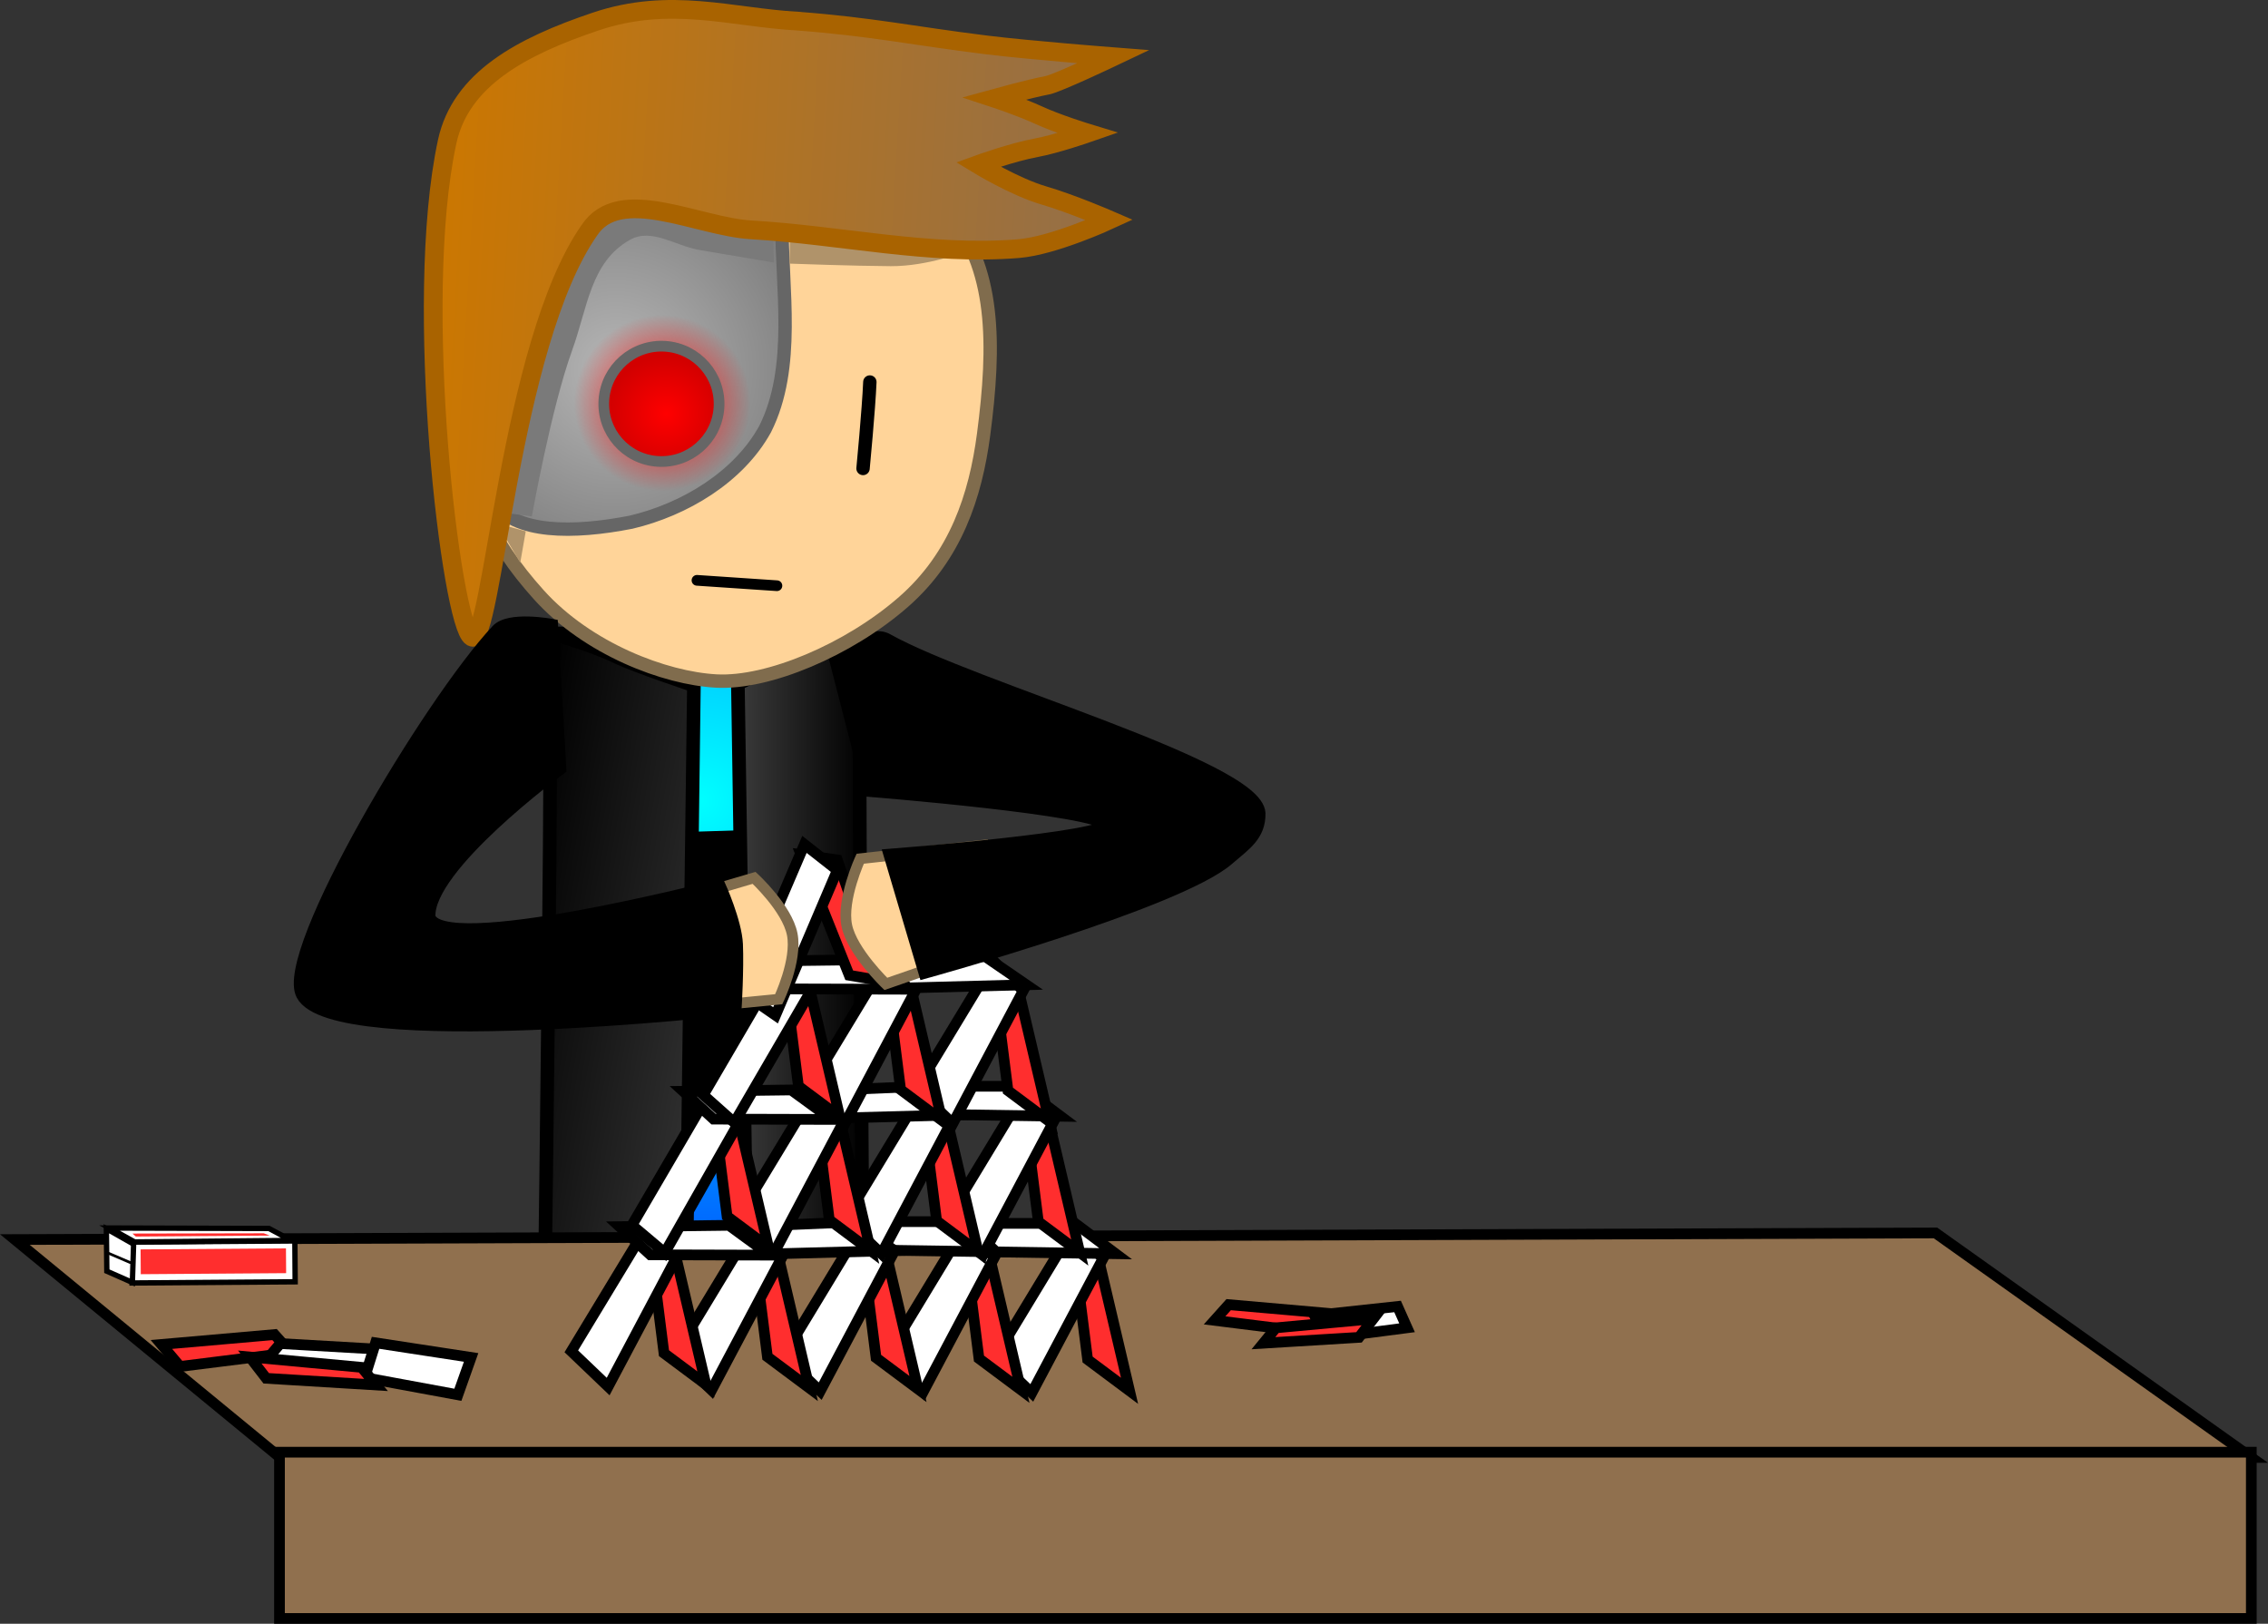 <svg version="1.1" xmlns="http://www.w3.org/2000/svg" xmlns:xlink="http://www.w3.org/1999/xlink" width="423.903" height="303.475" viewBox="0,0,423.903,303.475"><rect x="0" y="0" width="423.903" height="303.475" fill="#333333" stroke="none"/><defs><radialGradient cx="255.171" cy="225.127" r="102.081" gradientUnits="userSpaceOnUse" id="color-1"><stop offset="0" stop-color="#00ffff"/><stop offset="1" stop-color="#003fff"/></radialGradient><linearGradient x1="262.283" y1="271.728" x2="285.993" y2="271.743" gradientUnits="userSpaceOnUse" id="color-2"><stop offset="0" stop-color="#3b3b3b"/><stop offset="1" stop-color="#000000"/></linearGradient><linearGradient x1="214.619" y1="269.499" x2="264.98" y2="278.385" gradientUnits="userSpaceOnUse" id="color-3"><stop offset="0" stop-color="#000000"/><stop offset="1" stop-color="#3b3b3b"/></linearGradient><radialGradient cx="239.541" cy="144.66" r="54.559" gradientUnits="userSpaceOnUse" id="color-4"><stop offset="0" stop-color="#b6b6b6"/><stop offset="1" stop-color="#666666"/></radialGradient><radialGradient cx="248.211" cy="150.897" r="16.494" gradientUnits="userSpaceOnUse" id="color-5"><stop offset="0" stop-color="#ff0000"/><stop offset="1" stop-color="#ff0000" stop-opacity="0"/></radialGradient><radialGradient cx="248.928" cy="152.897" r="10.778" gradientUnits="userSpaceOnUse" id="color-6"><stop offset="0" stop-color="#ff0000"/><stop offset="1" stop-color="#d20000"/></radialGradient><linearGradient x1="207.155" y1="75.614" x2="332.538" y2="82.999" gradientUnits="userSpaceOnUse" id="color-7"><stop offset="0" stop-color="#cc7700"/><stop offset="1" stop-color="#946f48"/></linearGradient></defs><g transform="translate(-124.411,-75.573)"><g data-paper-data="{&quot;isPaintingLayer&quot;:true}" fill-rule="nonzero" stroke-linejoin="miter" stroke-miterlimit="10" stroke-dasharray="" stroke-dashoffset="0" style="mix-blend-mode: normal"><g data-paper-data="{&quot;origPos&quot;:null}" stroke="#000000"><path d="M229.011,193.958l53.667,0.706l-0.672,144.126l-52.796,-0.705z" data-paper-data="{&quot;origPos&quot;:null,&quot;index&quot;:null,&quot;origRot&quot;:0}" id="ID0.9171315478160977" fill="url(#color-1)" stroke-width="2.543" stroke-linecap="butt"/><g data-paper-data="{&quot;origPos&quot;:null,&quot;index&quot;:null,&quot;origRot&quot;:0}" stroke-width="0" stroke-linecap="butt"><path d="M256.318,273.358l-4.777,0.074l6.928,-21.606l-5.353,0.563l5.297,-17.852l17.06,-0.531l-6.015,13.523l3.658,-0.199l-6.986,20.634l3.191,0.293l-20.078,32.285z" data-paper-data="{&quot;index&quot;:null,&quot;origPos&quot;:null}" fill="#ffde00"/><path d="M254.878,270.11l-4.777,0.074l6.928,-21.606l-5.353,0.563l5.297,-17.852l17.06,-0.531l-6.015,13.523l3.658,-0.199l-6.986,20.634l3.191,0.293l-18.636,32.556z" data-paper-data="{&quot;index&quot;:null,&quot;origPos&quot;:null}" fill="#ff0000"/><path d="M251.995,269.838l-4.777,0.074l6.928,-21.606l-5.353,0.563l5.297,-17.852l17.06,-0.531l-6.015,13.523l3.658,-0.199l-6.986,20.634l3.191,0.293l-15.752,30.935z" data-paper-data="{&quot;index&quot;:null,&quot;origPos&quot;:null}" fill="#000000"/></g><path d="M262.325,203.366c0,0 6.73,-3.306 11.037,-5.561c4.314,-2.259 11.053,-4.045 11.053,-4.045c0,0 0.661,22.033 0.665,24.769c0.041,31.293 0.867,130.49 0.867,130.49l-21.38,1.019z" data-paper-data="{&quot;origPos&quot;:null,&quot;index&quot;:null,&quot;origRot&quot;:0}" id="ID0.5423141438513994" fill="url(#color-2)" stroke-width="2.543" stroke-linecap="round"/><path d="M252.202,350.803l-26.407,-1.587c0,0 1.369,-98.728 1.447,-130.021c0.007,-2.736 0.682,-25.095 0.682,-25.095c0,0 7.141,2.018 11.711,4.215c3.878,1.865 14.471,5.36 14.471,5.36z" data-paper-data="{&quot;origPos&quot;:null,&quot;index&quot;:null,&quot;origRot&quot;:0}" id="ID0.5423141438513994" fill="url(#color-3)" stroke-width="2.543" stroke-linecap="round"/><path d="M271.746,327.961c-2.158,0.254 -5.536,-0.265 -5.536,-0.265l-0.515,-25.042c0,0 1.5,0.26 2.458,0.036c1.125,-0.263 2.879,-1.286 2.879,-1.286l6.05,25.013c0,0 -3.252,1.3 -5.336,1.545z" data-paper-data="{&quot;origPos&quot;:null,&quot;index&quot;:null,&quot;origRot&quot;:0}" fill="#1f1f1f" stroke-width="0" stroke-linecap="butt"/><path d="M270.345,302.367c0,0 2.437,6.781 3.568,10.994c1.32,4.918 2.713,12.402 2.713,12.402" data-paper-data="{&quot;origPos&quot;:null,&quot;origRot&quot;:0,&quot;index&quot;:null}" fill="none" stroke-width="2.543" stroke-linecap="round"/><path d="M239.87,326.897l5.783,-25.076c0,0 1.765,1.004 2.892,1.255c0.96,0.214 2.458,-0.062 2.458,-0.062l-0.248,25.046c0,0 -3.371,0.555 -5.533,0.324c-2.087,-0.223 -5.352,-1.488 -5.352,-1.488z" data-paper-data="{&quot;origPos&quot;:null,&quot;origRot&quot;:0}" fill="#1f1f1f" stroke-width="0" stroke-linecap="butt"/><path d="M239.364,325.939c0,0 1.693,-7.736 2.961,-12.668c1.086,-4.224 3.07,-10.793 3.07,-10.793" data-paper-data="{&quot;origPos&quot;:null,&quot;origRot&quot;:0}" fill="none" stroke-width="2.543" stroke-linecap="round"/></g><path d="M178.245,349.2l-51.054,-41.963l358.974,-1.234l59.031,41.963z" data-paper-data="{&quot;origPos&quot;:null}" fill="#90704e" stroke="#000000" stroke-width="2" stroke-linecap="butt"/><path d="M154.581,326.844l21.149,-1.85l3.024,3.374l-20.694,2.59z" data-paper-data="{&quot;origPos&quot;:null,&quot;origRot&quot;:0}" fill="#ff2e2e" stroke="#000000" stroke-width="2" stroke-linecap="butt"/><path d="M194.639,332.107l-20.763,-1.968l2.921,-3.463l21.195,1.214z" data-paper-data="{&quot;origPos&quot;:null,&quot;origRot&quot;:0,&quot;index&quot;:null}" fill="#ffffff" stroke="#000000" stroke-width="2" stroke-linecap="butt"/><path d="M209.989,336.25l-17.422,-3.218l2.039,-6.496l17.858,2.733z" data-paper-data="{&quot;origPos&quot;:null,&quot;origRot&quot;:0,&quot;index&quot;:null}" fill="#ffffff" stroke="#000000" stroke-width="2" stroke-linecap="butt"/><path d="M171.096,329.186l20.908,1.936l2.689,3.294l-20.523,-1.248z" data-paper-data="{&quot;origPos&quot;:null,&quot;origRot&quot;:0}" fill="#ff2e2e" stroke="#000000" stroke-width="2" stroke-linecap="butt"/><g data-paper-data="{&quot;origRot&quot;:0,&quot;origPos&quot;:null}" stroke="#000000"><path d="M149.09,315.351l-0.055,-7.638l30.488,-0.219l0.055,7.638z" data-paper-data="{&quot;origPos&quot;:null}" fill="#ffffff" stroke-width="1" stroke-linecap="butt"/><path d="M144.379,313.149l-0.088,-7.937l5.092,2.88l-0.23,7.164z" data-paper-data="{&quot;origPos&quot;:null}" fill="#ffffff" stroke-width="1" stroke-linecap="butt"/><path d="M149.567,307.683l-4.683,-2.601l29.802,0.082l4.18,2.241z" data-paper-data="{&quot;origPos&quot;:null}" fill="#ffffff" stroke-width="1" stroke-linecap="butt"/><path d="M150.722,313.712l-0.033,-4.633l27.17,-0.195l0.033,4.633z" data-paper-data="{&quot;origPos&quot;:null}" fill="#ff2e2e" stroke-width="0" stroke-linecap="butt"/><path d="M149.795,306.675l-0.63,-0.559l24.542,-0.051l1.13,0.43z" data-paper-data="{&quot;origPos&quot;:null}" fill="#ff2e2e" stroke-width="0" stroke-linecap="butt"/><path d="M144.767,309.828l4.019,1.724" data-paper-data="{&quot;origPos&quot;:null}" fill="none" stroke-width="0.5" stroke-linecap="round"/></g><path d="M176.649,378.048v-31.066h368.547v31.066z" data-paper-data="{&quot;origPos&quot;:null}" fill="#90704e" stroke="#000000" stroke-width="2" stroke-linecap="butt"/><path d="M327.694,329.663l-3.007,-23.794l5.063,5.021l5.781,24.619z" data-paper-data="{&quot;origPos&quot;:null,&quot;origRot&quot;:0,&quot;index&quot;:null}" fill="#ff2e2e" stroke="#000000" stroke-width="2" stroke-linecap="butt"/><path d="M310.375,329.313l14.625,-24.144l5.569,5.613l-13.31,25.117z" data-paper-data="{&quot;origPos&quot;:null,&quot;origRot&quot;:0,&quot;index&quot;:null}" fill="#ffffff" stroke="#000000" stroke-width="2" stroke-linecap="butt"/><path d="M307.389,329.477l-3.007,-23.794l5.063,5.021l5.781,24.619z" data-paper-data="{&quot;origPos&quot;:null,&quot;origRot&quot;:0,&quot;index&quot;:null}" fill="#ff2e2e" stroke="#000000" stroke-width="2" stroke-linecap="butt"/><path d="M290.069,329.127l14.625,-24.144l5.569,5.613l-13.31,25.117z" data-paper-data="{&quot;origPos&quot;:null,&quot;origRot&quot;:0,&quot;index&quot;:null}" fill="#ffffff" stroke="#000000" stroke-width="2" stroke-linecap="butt"/><path d="M288.151,329.329l-3.007,-23.794l5.063,5.021l5.781,24.619z" data-paper-data="{&quot;origPos&quot;:null,&quot;origRot&quot;:0,&quot;index&quot;:null}" fill="#ff2e2e" stroke="#000000" stroke-width="2" stroke-linecap="butt"/><path d="M270.832,328.979l14.625,-24.144l5.569,5.613l-13.31,25.117z" data-paper-data="{&quot;origPos&quot;:null,&quot;origRot&quot;:0,&quot;index&quot;:null}" fill="#ffffff" stroke="#000000" stroke-width="2" stroke-linecap="butt"/><path d="M267.846,329.143l-3.007,-23.794l5.063,5.021l5.781,24.619z" data-paper-data="{&quot;origPos&quot;:null,&quot;origRot&quot;:0,&quot;index&quot;:null}" fill="#ff2e2e" stroke="#000000" stroke-width="2" stroke-linecap="butt"/><path d="M250.526,328.792l14.625,-24.144l5.569,5.613l-13.31,25.117z" data-paper-data="{&quot;origPos&quot;:null,&quot;origRot&quot;:0,&quot;index&quot;:null}" fill="#ffffff" stroke="#000000" stroke-width="2" stroke-linecap="butt"/><path d="M248.513,328.476l-3.007,-23.794l5.063,5.021l5.781,24.619z" data-paper-data="{&quot;origPos&quot;:null,&quot;origRot&quot;:0,&quot;index&quot;:null}" fill="#ff2e2e" stroke="#000000" stroke-width="2" stroke-linecap="butt"/><path d="M231.193,328.126l14.625,-24.144l5.569,5.613l-13.31,25.117z" data-paper-data="{&quot;origPos&quot;:null,&quot;origRot&quot;:0,&quot;index&quot;:null}" fill="#ffffff" stroke="#000000" stroke-width="2" stroke-linecap="butt"/><path d="M289.272,309.215l-5.676,-5.333h20.432l7.568,5.667z" data-paper-data="{&quot;origPos&quot;:null}" fill="#ffffff" stroke="#000000" stroke-width="2" stroke-linecap="butt"/><path d="M310.605,309.548l-5.676,-5.333h20.432l7.568,5.667z" data-paper-data="{&quot;origPos&quot;:null}" fill="#ffffff" stroke="#000000" stroke-width="2" stroke-linecap="butt"/><path d="M269.303,309.899l-5.892,-5.093l20.415,-0.847l7.796,5.348z" data-paper-data="{&quot;origPos&quot;:null,&quot;origRot&quot;:0}" fill="#ffffff" stroke="#000000" stroke-width="2" stroke-linecap="butt"/><path d="M245.956,310.089l-5.741,-5.263l20.431,-0.25l7.636,5.573z" data-paper-data="{&quot;origPos&quot;:null,&quot;origRot&quot;:0}" fill="#ffffff" stroke="#000000" stroke-width="2" stroke-linecap="butt"/><path d="M318.482,303.885l-2.972,-23.511l5.003,4.961l5.712,24.326z" data-paper-data="{&quot;origPos&quot;:null,&quot;origRot&quot;:0,&quot;index&quot;:null}" fill="#ff2e2e" stroke="#000000" stroke-width="2" stroke-linecap="butt"/><path d="M301.369,303.539l14.451,-23.857l5.502,5.546l-13.151,24.818z" data-paper-data="{&quot;origPos&quot;:null,&quot;origRot&quot;:0,&quot;index&quot;:null}" fill="#ffffff" stroke="#000000" stroke-width="2" stroke-linecap="butt"/><path d="M299.473,303.738l-2.972,-23.511l5.003,4.961l5.712,24.326z" data-paper-data="{&quot;origPos&quot;:null,&quot;origRot&quot;:0,&quot;index&quot;:null}" fill="#ff2e2e" stroke="#000000" stroke-width="2" stroke-linecap="butt"/><path d="M282.36,303.392l14.451,-23.857l5.502,5.546l-13.151,24.818z" data-paper-data="{&quot;origPos&quot;:null,&quot;origRot&quot;:0,&quot;index&quot;:null}" fill="#ffffff" stroke="#000000" stroke-width="2" stroke-linecap="butt"/><path d="M279.41,303.555l-2.972,-23.511l5.003,4.961l5.712,24.326z" data-paper-data="{&quot;origPos&quot;:null,&quot;origRot&quot;:0,&quot;index&quot;:null}" fill="#ff2e2e" stroke="#000000" stroke-width="2" stroke-linecap="butt"/><path d="M262.296,303.208l14.451,-23.857l5.502,5.546l-13.151,24.818z" data-paper-data="{&quot;origPos&quot;:null,&quot;origRot&quot;:0,&quot;index&quot;:null}" fill="#ffffff" stroke="#000000" stroke-width="2" stroke-linecap="butt"/><path d="M260.307,302.896l-2.972,-23.511l5.003,4.961l5.712,24.326z" data-paper-data="{&quot;origPos&quot;:null,&quot;origRot&quot;:0,&quot;index&quot;:null}" fill="#ff2e2e" stroke="#000000" stroke-width="2" stroke-linecap="butt"/><path d="M242.526,304.549l15.117,-25.857l5.502,5.546l-14.485,25.485z" data-paper-data="{&quot;origPos&quot;:null,&quot;origRot&quot;:0,&quot;index&quot;:null}" fill="#ffffff" stroke="#000000" stroke-width="2" stroke-linecap="butt"/><path d="M300.581,283.863l-5.608,-5.27h20.189l7.478,5.599z" data-paper-data="{&quot;origPos&quot;:null}" fill="#ffffff" stroke="#000000" stroke-width="2" stroke-linecap="butt"/><path d="M280.849,284.539l-5.822,-5.033l20.172,-0.837l7.703,5.284z" data-paper-data="{&quot;origPos&quot;:null,&quot;origRot&quot;:0}" fill="#ffffff" stroke="#000000" stroke-width="2" stroke-linecap="butt"/><path d="M257.78,284.728l-5.672,-5.201l20.188,-0.247l7.546,5.507z" data-paper-data="{&quot;origPos&quot;:null,&quot;origRot&quot;:0}" fill="#ffffff" stroke="#000000" stroke-width="2" stroke-linecap="butt"/><path d="M312.807,279.405l-2.972,-23.511l5.003,4.961l5.712,24.326z" data-paper-data="{&quot;origPos&quot;:null,&quot;origRot&quot;:0,&quot;index&quot;:null}" fill="#ff2e2e" stroke="#000000" stroke-width="2" stroke-linecap="butt"/><path d="M295.693,279.059l14.451,-23.857l5.502,5.546l-13.151,24.818z" data-paper-data="{&quot;origPos&quot;:null,&quot;origRot&quot;:0,&quot;index&quot;:null}" fill="#ffffff" stroke="#000000" stroke-width="2" stroke-linecap="butt"/><path d="M292.743,279.221l-2.972,-23.511l5.003,4.961l5.712,24.326z" data-paper-data="{&quot;origPos&quot;:null,&quot;origRot&quot;:0,&quot;index&quot;:null}" fill="#ff2e2e" stroke="#000000" stroke-width="2" stroke-linecap="butt"/><path d="M275.63,278.875l14.451,-23.857l5.502,5.546l-13.151,24.818z" data-paper-data="{&quot;origPos&quot;:null,&quot;origRot&quot;:0,&quot;index&quot;:null}" fill="#ffffff" stroke="#000000" stroke-width="2" stroke-linecap="butt"/><path d="M273.64,278.563l-2.972,-23.511l5.003,4.961l5.712,24.326z" data-paper-data="{&quot;origPos&quot;:null,&quot;origRot&quot;:0,&quot;index&quot;:null}" fill="#ff2e2e" stroke="#000000" stroke-width="2" stroke-linecap="butt"/><path d="M255.86,280.216l15.117,-25.857l5.502,5.546l-14.818,25.485z" data-paper-data="{&quot;origPos&quot;:null,&quot;origRot&quot;:0,&quot;index&quot;:null}" fill="#ffffff" stroke="#000000" stroke-width="2" stroke-linecap="butt"/><path d="M294.183,260.206l-5.822,-5.033l20.172,-0.837l7.703,5.284z" data-paper-data="{&quot;origPos&quot;:null,&quot;origRot&quot;:0}" fill="#ffffff" stroke="#000000" stroke-width="2" stroke-linecap="butt"/><path d="M271.114,260.394l-5.672,-5.201l20.188,-0.247l7.546,5.507z" data-paper-data="{&quot;origPos&quot;:null,&quot;origRot&quot;:0}" fill="#ffffff" stroke="#000000" stroke-width="2" stroke-linecap="butt"/><path d="M369.436,324.593l-18.013,-2.254l2.632,-2.937l18.408,1.61z" data-paper-data="{&quot;origPos&quot;:null,&quot;origRot&quot;:0,&quot;index&quot;:null}" fill="#ff2e2e" stroke="#000000" stroke-width="2" stroke-linecap="butt"/><path d="M370.081,321.419l15.544,-1.675l1.775,3.982l-15.165,1.973z" data-paper-data="{&quot;origPos&quot;:null,&quot;origRot&quot;:0,&quot;index&quot;:null}" fill="#ffffff" stroke="#000000" stroke-width="2" stroke-linecap="butt"/><path d="M280.91,236.282l7.869,22.533l-5.639,-0.969l-8.995,-22.535z" data-paper-data="{&quot;origPos&quot;:null,&quot;origRot&quot;:0,&quot;index&quot;:null}" fill="#ff2e2e" stroke="#000000" stroke-width="2" stroke-linecap="butt"/><path d="M378.414,325.518l-17.864,1.086l2.341,-2.867l18.199,-1.685z" data-paper-data="{&quot;origPos&quot;:null,&quot;origRot&quot;:0,&quot;index&quot;:null}" fill="#ff2e2e" stroke="#000000" stroke-width="2" stroke-linecap="butt"/><path d="M289.977,259.461c0,0 -6.304,-6.049 -7.299,-10.917c-0.995,-4.868 2.515,-12.482 2.515,-12.482l22.953,-2.525l1.743,19.019z" data-paper-data="{&quot;origRot&quot;:0,&quot;origPos&quot;:null,&quot;index&quot;:null}" fill="#ffd499" stroke="#806c4d" stroke-width="2" stroke-linecap="butt"/><path d="M280.288,197.348c0,0 7.086,-3.821 9.9,-2.121c16.239,9.085 68.98,23.725 69.478,32.333c0.069,4.134 -2.703,5.806 -5.828,8.514c-9.374,8.124 -56.531,21.116 -56.531,21.116l-6.432,-21.722c0,0 41.213,-3.2 40.495,-5.8c-1.685,-3.018 -44.413,-6.437 -44.413,-6.437z" data-paper-data="{&quot;origPos&quot;:null,&quot;index&quot;:null,&quot;origRot&quot;:0}" id="ID0.5423141438513994" fill="#000000" stroke="#000000" stroke-width="2.543" stroke-linecap="round"/><g data-paper-data="{&quot;origPos&quot;:null,&quot;origRot&quot;:0}"><path d="M264.521,97.463c14.759,0.867 27.784,7.556 36.905,17.664c9.121,10.109 9.02,25.017 6.827,41.652c-1.511,11.462 -5.208,22.741 -14.972,31.288c-10.248,8.97 -25.336,15.306 -34.984,14.784c-9.648,-0.523 -24.039,-5.995 -33.16,-16.102c-9.121,-10.109 -14.513,-21.027 -13.654,-35.565c0.859,-14.537 4.061,-31.527 14.309,-40.499c10.248,-8.97 23.971,-14.089 38.729,-13.222z" data-paper-data="{&quot;origPos&quot;:null,&quot;origRot&quot;:0}" id="ID0.7719937418587506" fill="#ffd499" stroke="#806c4d" stroke-width="2.5" stroke-linecap="butt"/><path d="M267.664,100.525c5.537,0.528 2.906,10.89 2.887,16.452c-0.044,12.598 2.681,27.223 -3.142,38.805c-4.944,8.979 -15.106,15.037 -25.018,17.379c-10.721,2.111 -21.777,2.213 -25.794,-3.805c-6.421,-17.884 -0.547,-42.913 11.791,-57.79c10.77,-12.113 23.173,-12.57 39.275,-11.041z" data-paper-data="{&quot;origPos&quot;:null,&quot;origRot&quot;:0}" id="ID0.479907026514411" fill="url(#color-4)" stroke="#666666" stroke-width="2.5" stroke-linecap="round"/><path d="M286.992,146.969c-0.211,5.112 -1.274,16.158 -1.274,16.158" data-paper-data="{&quot;origPos&quot;:null,&quot;origRot&quot;:0}" id="ID0.21129454905167222" fill="none" stroke="#000000" stroke-width="2.5" stroke-linecap="round"/><path d="M254.681,184.033l14.941,1.006" data-paper-data="{&quot;origPos&quot;:null,&quot;index&quot;:null,&quot;origRot&quot;:0}" fill="none" stroke="#000000" stroke-width="2" stroke-linecap="round"/><path d="M231.755,149.789c0.612,-9.089 8.476,-15.96 17.564,-15.348c9.089,0.612 15.96,8.476 15.348,17.564c-0.612,9.089 -8.476,15.96 -17.564,15.348c-9.089,-0.612 -15.96,-8.476 -15.348,-17.564z" data-paper-data="{&quot;origPos&quot;:null,&quot;origRot&quot;:0}" fill="url(#color-5)" stroke="none" stroke-width="0" stroke-linecap="butt"/><path d="M237.284,150.325c0.4,-5.939 5.539,-10.429 11.478,-10.03c5.939,0.4 10.429,5.539 10.03,11.478c-0.4,5.939 -5.539,10.429 -11.478,10.03c-5.939,-0.4 -10.429,-5.539 -10.03,-11.478z" data-paper-data="{&quot;origPos&quot;:null,&quot;origRot&quot;:0}" fill="url(#color-6)" stroke="#666666" stroke-width="2" stroke-linecap="butt"/><path d="M215.281,170.928c0,0 4.947,-22.028 10.009,-36.279c3.348,-9.424 11.51,-23.95 11.51,-23.95l32.111,9.19l0.17,4.756c0,0 -8.956,-1.499 -13.894,-2.342c-4.563,-0.779 -8.974,-4.178 -13.015,-1.921c-7.4,4.134 -7.941,12.722 -10.834,20.689c-3.909,10.764 -7.52,31.023 -7.52,31.023z" data-paper-data="{&quot;origRot&quot;:0,&quot;origPos&quot;:null}" fill="#7a7a7a" stroke="none" stroke-width="0" stroke-linecap="butt"/><path d="M271.992,124.828l0.046,-4.58l32.774,2.343c0,0 -6.993,2.766 -13.932,2.728c-6.991,-0.038 -18.627,-0.468 -18.627,-0.468z" data-paper-data="{&quot;origPos&quot;:null,&quot;origRot&quot;:0}" fill="#b0936a" stroke="none" stroke-width="0" stroke-linecap="butt"/><path d="M217.356,173.409l5.321,1.456l-1.034,5.906z" data-paper-data="{&quot;origPos&quot;:null,&quot;origRot&quot;:0}" fill="#b0936a" stroke="none" stroke-width="0" stroke-linecap="butt"/><path d="M273.419,79.517c13.854,1.041 21.562,2.741 35.349,4.447c7.984,0.988 23.745,2.208 23.745,2.208c0,0 -10.405,4.952 -12.314,5.323c-3.54,0.689 -9.888,2.442 -9.888,2.442c0,0 4.809,1.581 8.171,3.132c3.614,1.668 9.227,3.379 9.227,3.379c0,0 -5.9,2.052 -9.588,2.732c-4.607,0.849 -10.909,3.142 -10.909,3.142c0,0 6.894,4.191 12.235,5.756c5.371,1.573 12.347,4.601 12.347,4.601c0,0 -10.434,4.827 -17.021,5.361c-16.615,1.349 -33.297,-2.545 -49.936,-3.507c-10.143,-0.587 -24.575,-8.592 -30.292,0.101c-14.968,21.44 -18.13,78.124 -21.944,75.994c-3.814,-2.13 -11.145,-62.35 -4.613,-92.565c2.526,-11.677 13.828,-17.778 27.773,-22.471c13.944,-4.693 25.325,-0.766 37.658,-0.076z" data-paper-data="{&quot;origPos&quot;:null,&quot;origRot&quot;:0}" id="ID0.5302143599838018" fill="url(#color-7)" stroke="#a96300" stroke-width="3.5" stroke-linecap="round"/></g><path d="M262.968,260.912l11.802,-27.528l6.146,4.823l-11.551,27.122z" data-paper-data="{&quot;origPos&quot;:null,&quot;origRot&quot;:0,&quot;index&quot;:null}" fill="#ffffff" stroke="#000000" stroke-width="2" stroke-linecap="butt"/><path d="M248.922,264.377l-5.723,-18.221l22.153,-6.518c0,0 6.174,5.672 7.132,10.548c0.958,4.876 -2.527,12.137 -2.527,12.137z" data-paper-data="{&quot;origRot&quot;:0,&quot;origPos&quot;:null,&quot;index&quot;:null}" fill="#ffd499" stroke="#806c4d" stroke-width="2" stroke-linecap="butt"/><path d="M228.983,219.181c0,0 -24.927,18.27 -24.456,27.738c1.786,7.933 54.27,-5.717 54.27,-5.717c0,0 3.025,6.718 3.201,10.858c0.198,4.657 -0.242,11.934 -0.242,11.934c0,0 -75.014,8.386 -80.761,-2.583c-4.055,-7.74 23.677,-54.311 36.372,-67.915c2.162,-2.478 10.076,-0.999 10.076,-0.999z" data-paper-data="{&quot;origPos&quot;:null,&quot;index&quot;:null,&quot;origRot&quot;:0}" id="ID0.5423141438513994" fill="#000000" stroke="#000000" stroke-width="2.543" stroke-linecap="round"/></g></g></svg>